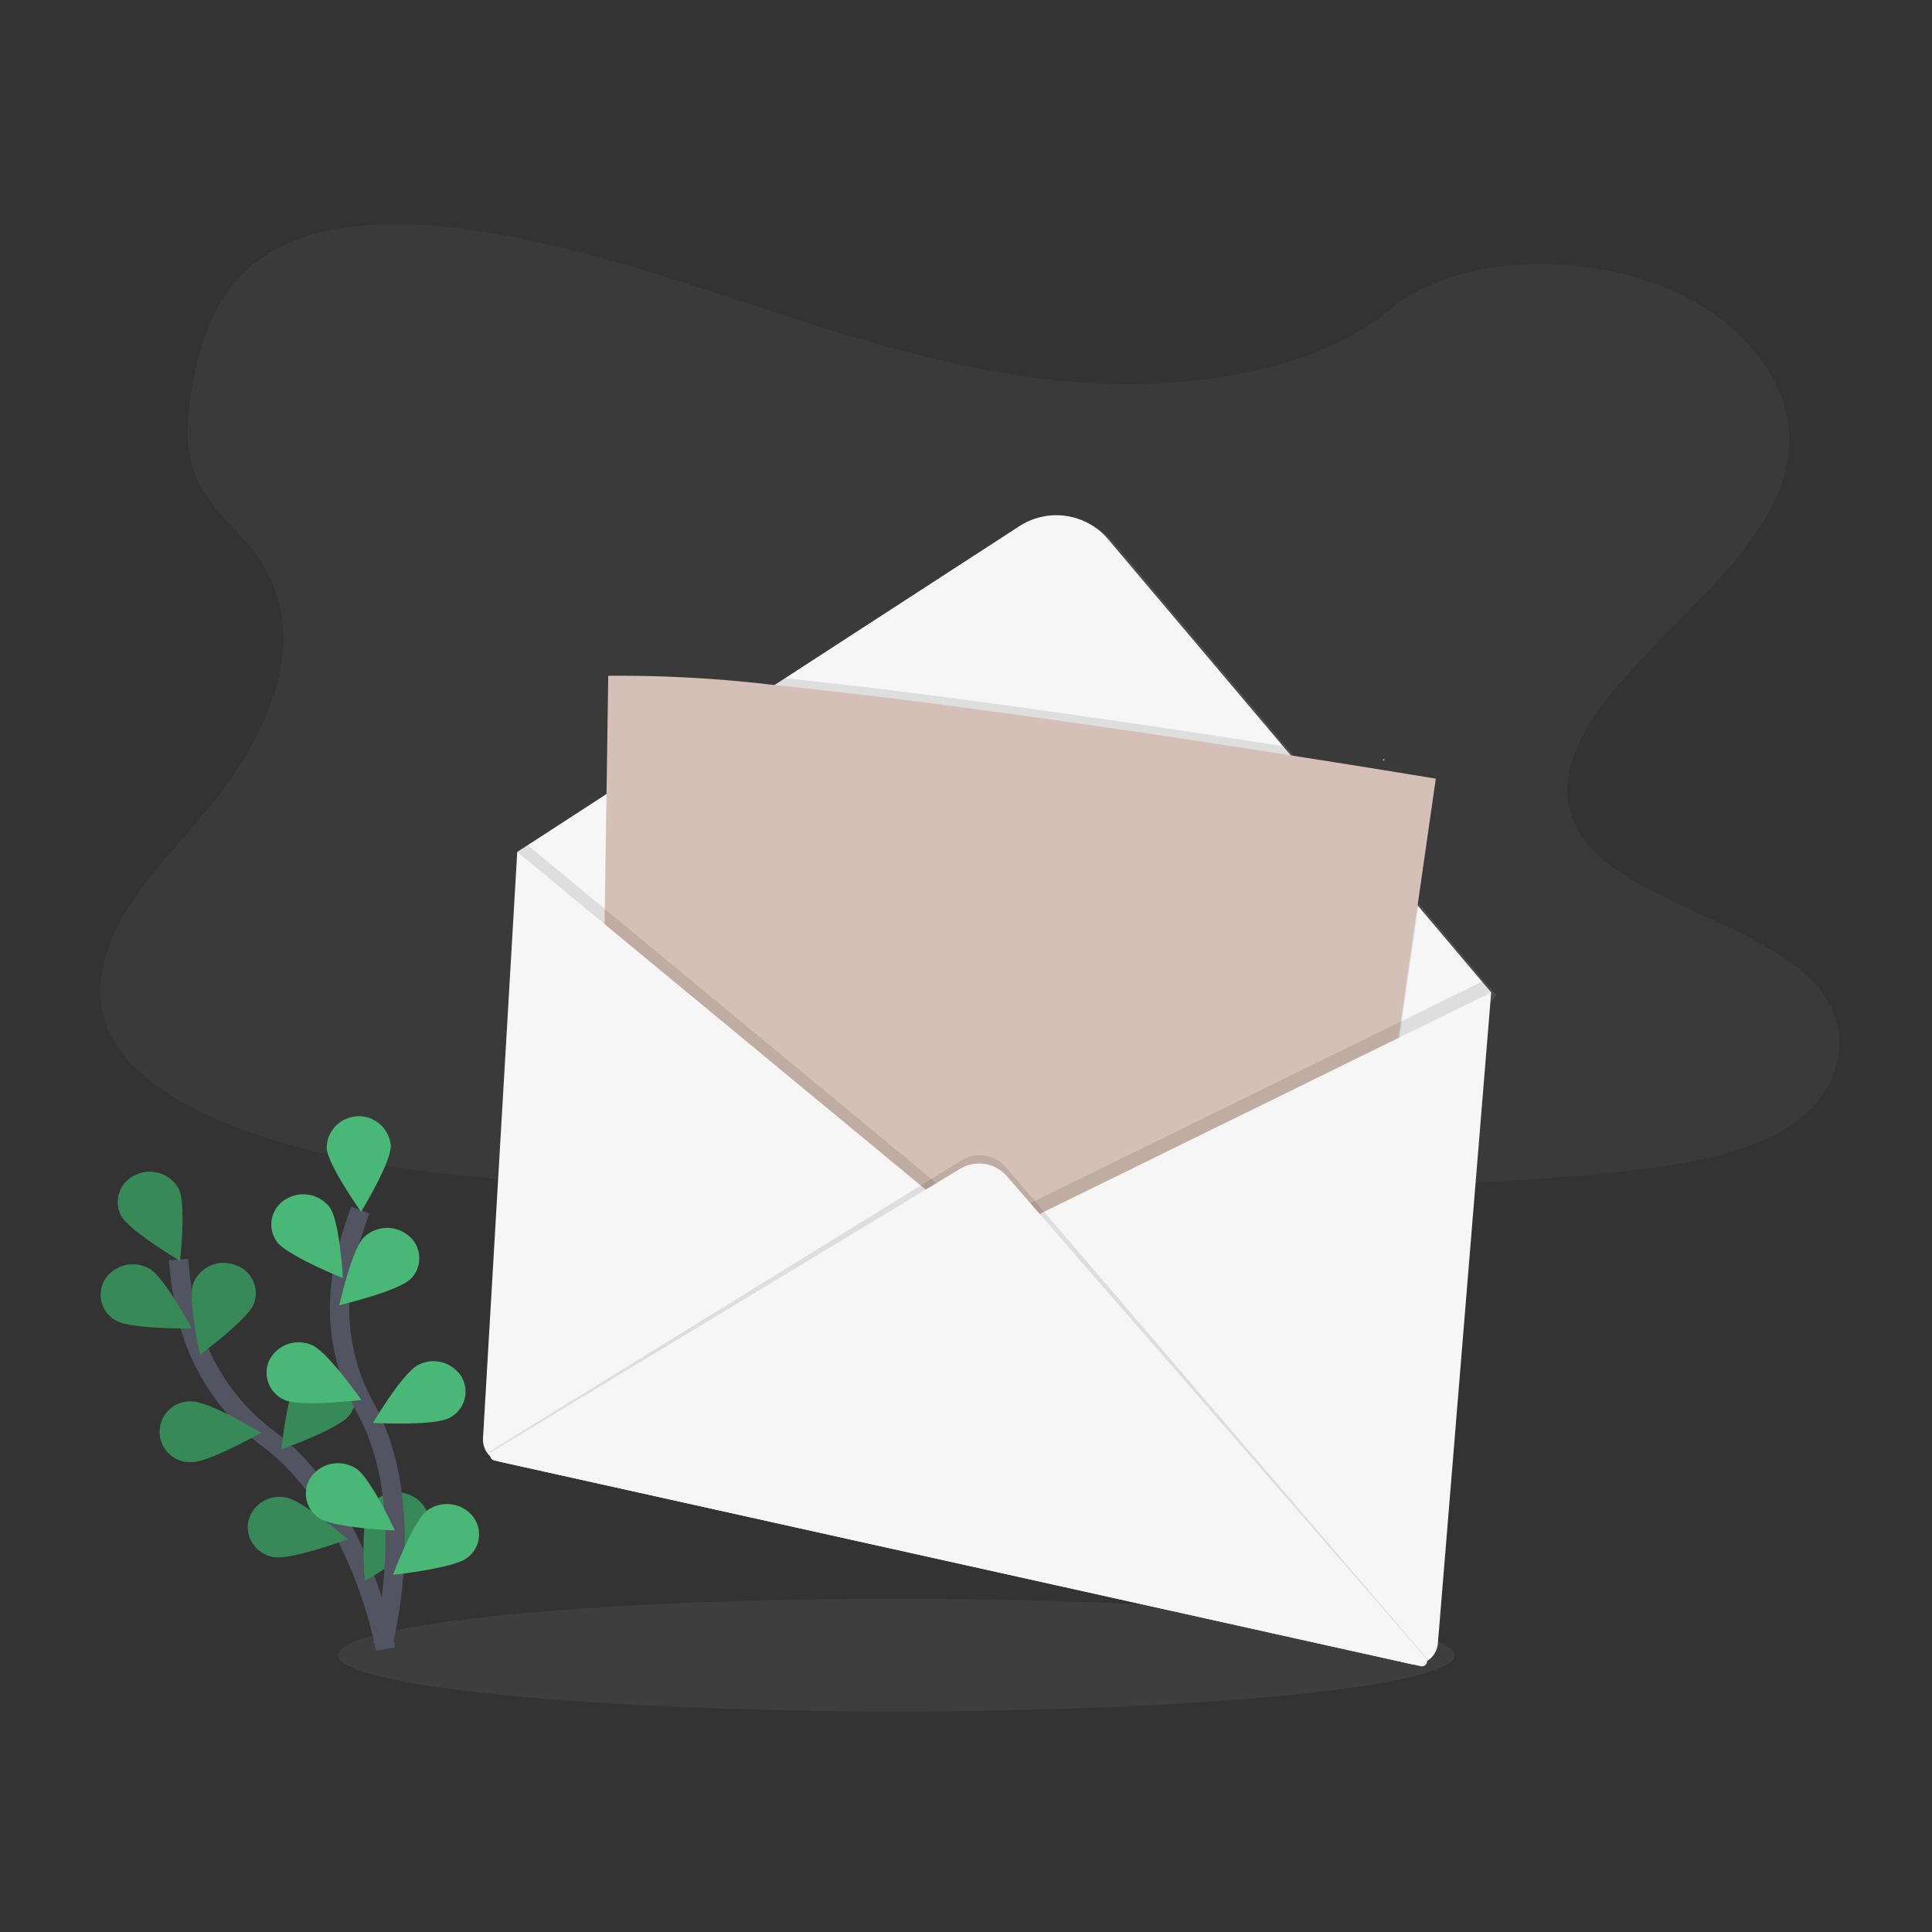 <svg xmlns="http://www.w3.org/2000/svg" xmlns:xlink="http://www.w3.org/1999/xlink" width="200" height="200" viewBox="0 0 200 200">
  <rect x="0" y="0" width="200" height="200" fill="#333333" stroke="none"/>
  <defs>
    <clipPath id="clip-path">
      <rect id="Base" width="200" height="200" transform="translate(4212 -5308)" fill="#fff"/>
    </clipPath>
  </defs>
  <g id="Image" transform="translate(-4212 5308)" clip-path="url(#clip-path)">
    <g id="undraw_envelope_n8lc" transform="translate(4222.4 -5284.8)">
      <path id="Path_375" data-name="Path 375" d="M187.122,50.731C175.582,50.4,164.591,47.3,154.1,43.9s-20.9-7.15-32.163-8.949c-7.244-1.157-15.528-1.32-21.365,1.913-5.618,3.112-7.432,8.484-8.408,13.471-.736,3.75-1.167,7.7.845,11.208,1.391,2.435,3.877,4.486,5.592,6.82,5.966,8.124,1.75,18.141-4.717,26.072-3.033,3.72-6.552,7.27-8.893,11.231s-3.419,8.5-1.376,12.537c2.03,4,6.867,7.011,12.107,9.128,10.643,4.3,23.185,5.526,35.414,6.223,27.07,1.541,54.287.87,81.43.205,10.044-.247,20.134-.5,30.017-1.791,5.487-.718,11.152-1.858,15.132-4.609,5.058-3.492,6.31-9.408,2.922-13.787-5.684-7.347-21.393-9.171-25.374-17.055-2.188-4.34.059-9.175,3.237-13.2,6.818-8.634,18.247-16.208,18.849-26.077.412-6.783-5.08-13.566-13.575-16.774-8.9-3.362-21.251-2.939-27.829,2.626C209.2,48.821,197.31,51.032,187.122,50.731Z" transform="translate(-82.538 -34.194)" fill="#7b7b7b" opacity="0.1"/>
      <ellipse id="Ellipse_83" data-name="Ellipse 83" cx="57.798" cy="5.828" rx="57.798" ry="5.828" transform="translate(24.589 142.305)" fill="#b1a6a0" opacity="0.1"/>
      <path id="Path_376" data-name="Path 376" d="M165.653,670.808s-2.564-14.53-12.082-21.73a22.264,22.264,0,0,1-8.192-11.81,35.632,35.632,0,0,1-1.149-6.779" transform="translate(-136.141 -523.307)" fill="none" stroke="#535461" stroke-width="2"/>
      <path id="Path_377" data-name="Path 377" d="M112.861,589.331c.8,1.557,6.109,4.707,6.109,4.707s.668-5.886-.133-7.445a3.41,3.41,0,0,0-4.437-1.453A3.057,3.057,0,0,0,112.861,589.331Z" transform="translate(-110.74 -486.72)" fill="#49b776"/>
      <path id="Path_378" data-name="Path 378" d="M105.228,638.835c1.57.9,7.84.817,7.84.817s-2.829-5.284-4.393-6.18a3.436,3.436,0,0,0-4.56,1.058A3.035,3.035,0,0,0,105.228,638.835Z" transform="translate(-103.613 -525.332)" fill="#49b776"/>
      <path id="Path_379" data-name="Path 379" d="M137.655,710.72c1.833.026,7.2-3.031,7.2-3.031s-5.266-3.212-7.1-3.24a3.142,3.142,0,1,0-.1,6.272Z" transform="translate(-128.246 -582.563)" fill="#49b776"/>
      <path id="Path_380" data-name="Path 380" d="M182.918,760.37c1.8.32,7.641-1.839,7.641-1.839s-4.616-4.012-6.415-4.326a3.315,3.315,0,0,0-3.876,2.5A3.146,3.146,0,0,0,182.918,760.37Z" transform="translate(-164.969 -622.387)" fill="#49b776"/>
      <path id="Path_381" data-name="Path 381" d="M157.574,636.5c-.626,1.628-5.566,5.278-5.566,5.278s-1.308-5.789-.682-7.417a3.381,3.381,0,0,1,4.256-1.879A3.093,3.093,0,0,1,157.574,636.5Z" transform="translate(-141.69 -524.75)" fill="#49b776"/>
      <path id="Path_382" data-name="Path 382" d="M204.771,691.564c-1.113,1.378-6.981,3.465-6.981,3.465s.6-5.894,1.7-7.27a3.455,3.455,0,0,1,4.656-.6,3.022,3.022,0,0,1,.624,4.4Z" transform="translate(-179.054 -568.2)" fill="#49b776"/>
      <path id="Path_383" data-name="Path 383" d="M246.967,756.418c-.851,1.535-6.26,4.528-6.26,4.528s-.475-5.9.376-7.437a3.42,3.42,0,0,1,4.483-1.324A3.052,3.052,0,0,1,246.967,756.418Z" transform="translate(-213.333 -620.524)" fill="#49b776"/>
      <path id="Path_384" data-name="Path 384" d="M112.861,589.331c.8,1.557,6.109,4.707,6.109,4.707s.668-5.886-.133-7.445a3.41,3.41,0,0,0-4.437-1.453A3.057,3.057,0,0,0,112.861,589.331Z" transform="translate(-110.74 -486.72)" opacity="0.25"/>
      <path id="Path_385" data-name="Path 385" d="M105.228,638.835c1.57.9,7.84.817,7.84.817s-2.829-5.284-4.393-6.18a3.436,3.436,0,0,0-4.56,1.058A3.035,3.035,0,0,0,105.228,638.835Z" transform="translate(-103.613 -525.332)" opacity="0.25"/>
      <path id="Path_386" data-name="Path 386" d="M137.655,710.72c1.833.026,7.2-3.031,7.2-3.031s-5.266-3.212-7.1-3.24a3.142,3.142,0,1,0-.1,6.272Z" transform="translate(-128.246 -582.563)" opacity="0.25"/>
      <path id="Path_387" data-name="Path 387" d="M182.918,760.37c1.8.32,7.641-1.839,7.641-1.839s-4.616-4.012-6.415-4.326a3.315,3.315,0,0,0-3.876,2.5A3.146,3.146,0,0,0,182.918,760.37Z" transform="translate(-164.969 -622.387)" opacity="0.25"/>
      <path id="Path_388" data-name="Path 388" d="M157.574,636.5c-.626,1.628-5.566,5.278-5.566,5.278s-1.308-5.789-.682-7.417a3.381,3.381,0,0,1,4.256-1.879A3.093,3.093,0,0,1,157.574,636.5Z" transform="translate(-141.69 -524.75)" opacity="0.25"/>
      <path id="Path_389" data-name="Path 389" d="M204.771,691.564c-1.113,1.378-6.981,3.465-6.981,3.465s.6-5.894,1.7-7.27a3.455,3.455,0,0,1,4.656-.6,3.022,3.022,0,0,1,.624,4.4Z" transform="translate(-179.054 -568.2)" opacity="0.25"/>
      <path id="Path_390" data-name="Path 390" d="M246.967,756.418c-.851,1.535-6.26,4.528-6.26,4.528s-.475-5.9.376-7.437a3.42,3.42,0,0,1,4.483-1.324A3.052,3.052,0,0,1,246.967,756.418Z" transform="translate(-213.333 -620.524)" opacity="0.25"/>
      <path id="Path_391" data-name="Path 391" d="M232.455,649.787s3.89-14.265-1.72-24.491a21.231,21.231,0,0,1-2.419-13.931,35.784,35.784,0,0,1,1.859-6.636" transform="translate(-203.264 -502.668)" fill="none" stroke="#535461" stroke-width="2"/>
      <path id="Path_392" data-name="Path 392" d="M221.321,559.145c.064,1.729,3.564,6.642,3.564,6.642s3.137-5.127,3.073-6.858a3.326,3.326,0,0,0-6.638.217Z" transform="translate(-197.906 -463.545)" fill="#49b776"/>
      <path id="Path_393" data-name="Path 393" d="M193.094,601.465c1.05,1.419,6.814,3.745,6.814,3.745s-.318-5.912-1.368-7.333a3.449,3.449,0,0,0-4.624-.777,3.028,3.028,0,0,0-.823,4.365Z" transform="translate(-174.815 -496.101)" fill="#49b776"/>
      <path id="Path_394" data-name="Path 394" d="M191.916,679.6c1.666.726,7.888-.014,7.888-.014s-3.437-4.954-5.1-5.679a3.406,3.406,0,0,0-4.407,1.533A3.064,3.064,0,0,0,191.916,679.6Z" transform="translate(-172.802 -557.859)" fill="#49b776"/>
      <path id="Path_395" data-name="Path 395" d="M211.933,742.285c1.513.982,7.777,1.242,7.777,1.242s-2.5-5.429-4.012-6.409a3.445,3.445,0,0,0-4.618.8,3.028,3.028,0,0,0,.853,4.371Z" transform="translate(-189.231 -608.291)" fill="#49b776"/>
      <path id="Path_396" data-name="Path 396" d="M235.255,619.335c-1.272,1.248-7.355,2.7-7.355,2.7s1.29-5.795,2.56-7.043a3.463,3.463,0,0,1,4.7-.087,3.014,3.014,0,0,1,.1,4.433Z" transform="translate(-203.178 -510.116)" fill="#49b776"/>
      <path id="Path_397" data-name="Path 397" d="M253.288,689.37c-1.608.833-7.868.5-7.868.5s3.067-5.168,4.676-6a3.43,3.43,0,0,1,4.509,1.242A3.041,3.041,0,0,1,253.288,689.37Z" transform="translate(-217.215 -565.769)" fill="#49b776"/>
      <path id="Path_398" data-name="Path 398" d="M263.487,763.4c-1.437,1.077-7.667,1.745-7.667,1.745s2.1-5.58,3.536-6.657a3.455,3.455,0,0,1,4.666.507,3.02,3.02,0,0,1-.535,4.405Z" transform="translate(-225.548 -625.314)" fill="#49b776"/>
      <circle id="Ellipse_84" data-name="Ellipse 84" cx="0.072" cy="0.072" r="0.072" transform="translate(132.777 55.383)" fill="#e6e8ec"/>
      <path id="Path_462" data-name="Path 462" d="M372.555,244.043,320.57,277.769,354.5,338.957a2.368,2.368,0,0,0,1.511,1.153l30.739,7.5a2.37,2.37,0,0,0,2.692-1.274l15.247-31.677,16.71-22.338L381.739,245.4A7.027,7.027,0,0,0,372.555,244.043Z" transform="translate(-277.426 -212.777)" fill="#f6f6f6"/>
      <path id="Path_463" data-name="Path 463" d="M424.046,293.637l-.147.2-9.788,13.086-.177.237-6.6,8.82-13.041,27.1-.366.757-1.841,3.823a2.37,2.37,0,0,1-2.7,1.274l-30.739-7.5a2.364,2.364,0,0,1-1.511-1.153l-2.956-5.322-.531-.958-21.336-38.5-.183-.328-8.918-16.082,1.077-.7,8.168-5.3.189-.123,17.2-11.16,1.085-.7L375.2,245.361a7.025,7.025,0,0,1,9.188,1.36l18.09,21.41.8.954,13.13,15.533.072.085,6.6,7.808.831.984Z" transform="translate(-279.55 -213.831)" fill="#f6f6f6" opacity="0.1"/>
      <path id="Path_464" data-name="Path 464" d="M448.506,351.38l-1.6,11.132-.483,3.36-.276,7.156-.022.559-1.437,37.392a2.372,2.372,0,0,1-2.884,2.22l-15.494-3.459-.167-.038L386.4,400.835l-.729-.163-21.845-4.878.5-33.619.016-1.123.151-10.176.167-11.232,17.2-11.16,1.085-.7c15.955,1.636,37.173,4.783,51.548,7.027l.8.954,13.12,15.533Z" transform="translate(-312.087 -280.772)" opacity="0.1"/>
      <path id="Path_465" data-name="Path 465" d="M449.52,336.979l-1.886,13.12L445.9,362.114l-.483,3.352-.276,7.156-1.459,37.951a2.372,2.372,0,0,1-2.884,2.22l-15.661-3.5L385.4,400.429l-22.574-5.041.517-34.742.151-10.176.177-11.9.181-12.243a135.639,135.639,0,0,1,17.209.96c16.42,1.648,38.8,4.982,53.438,7.278C443.465,335.965,449.52,336.979,449.52,336.979Z" transform="translate(-311.286 -279.571)" fill="#d4c0b6"/>
      <path id="Path_466" data-name="Path 466" d="M420.455,428.854l-8.4,4.121-42.885,21.032-39.521-32.663-7.989-6.614-1.077.7,8.918,16.082-.517,34.742,22.574,5.041,2.95,5.322a2.363,2.363,0,0,0,1.511,1.153l30.739,7.5a2.37,2.37,0,0,0,2.69-1.274l1.841-3.823,15.661,3.5a2.372,2.372,0,0,0,2.884-2.22l1.459-37.951,9.965-13.319.028-.336Z" transform="translate(-277.434 -350.438)" opacity="0.1"/>
      <path id="Path_467" data-name="Path 467" d="M306.268,418.25l-3.544,60.7a2.369,2.369,0,0,0,1.851,2.451l94.13,20.9a2.369,2.369,0,0,0,2.868-2.121L407.09,432.8l-52.232,25.618Z" transform="translate(-263.124 -353.258)" fill="#f6f6f6"/>
      <path id="Path_468" data-name="Path 468" d="M305.212,606.872l48.9-30.17a3.59,3.59,0,0,1,4.572.716l43.769,51.047c.159.183.237.052,0,0l-97.243-21.592C304.934,606.811,304.969,607.017,305.212,606.872Z" transform="translate(-264.965 -479.794)" opacity="0.1"/>
      <path id="Path_469" data-name="Path 469" d="M306.737,610.282l48.4-29.236a3.8,3.8,0,0,1,4.827.759l43.374,49.882a.523.523,0,0,1-.507.853l-95.933-21.3a.521.521,0,0,1-.157-.956Z" transform="translate(-266.14 -483.254)" fill="#f6f6f6"/>
    </g>
  </g>
</svg>
